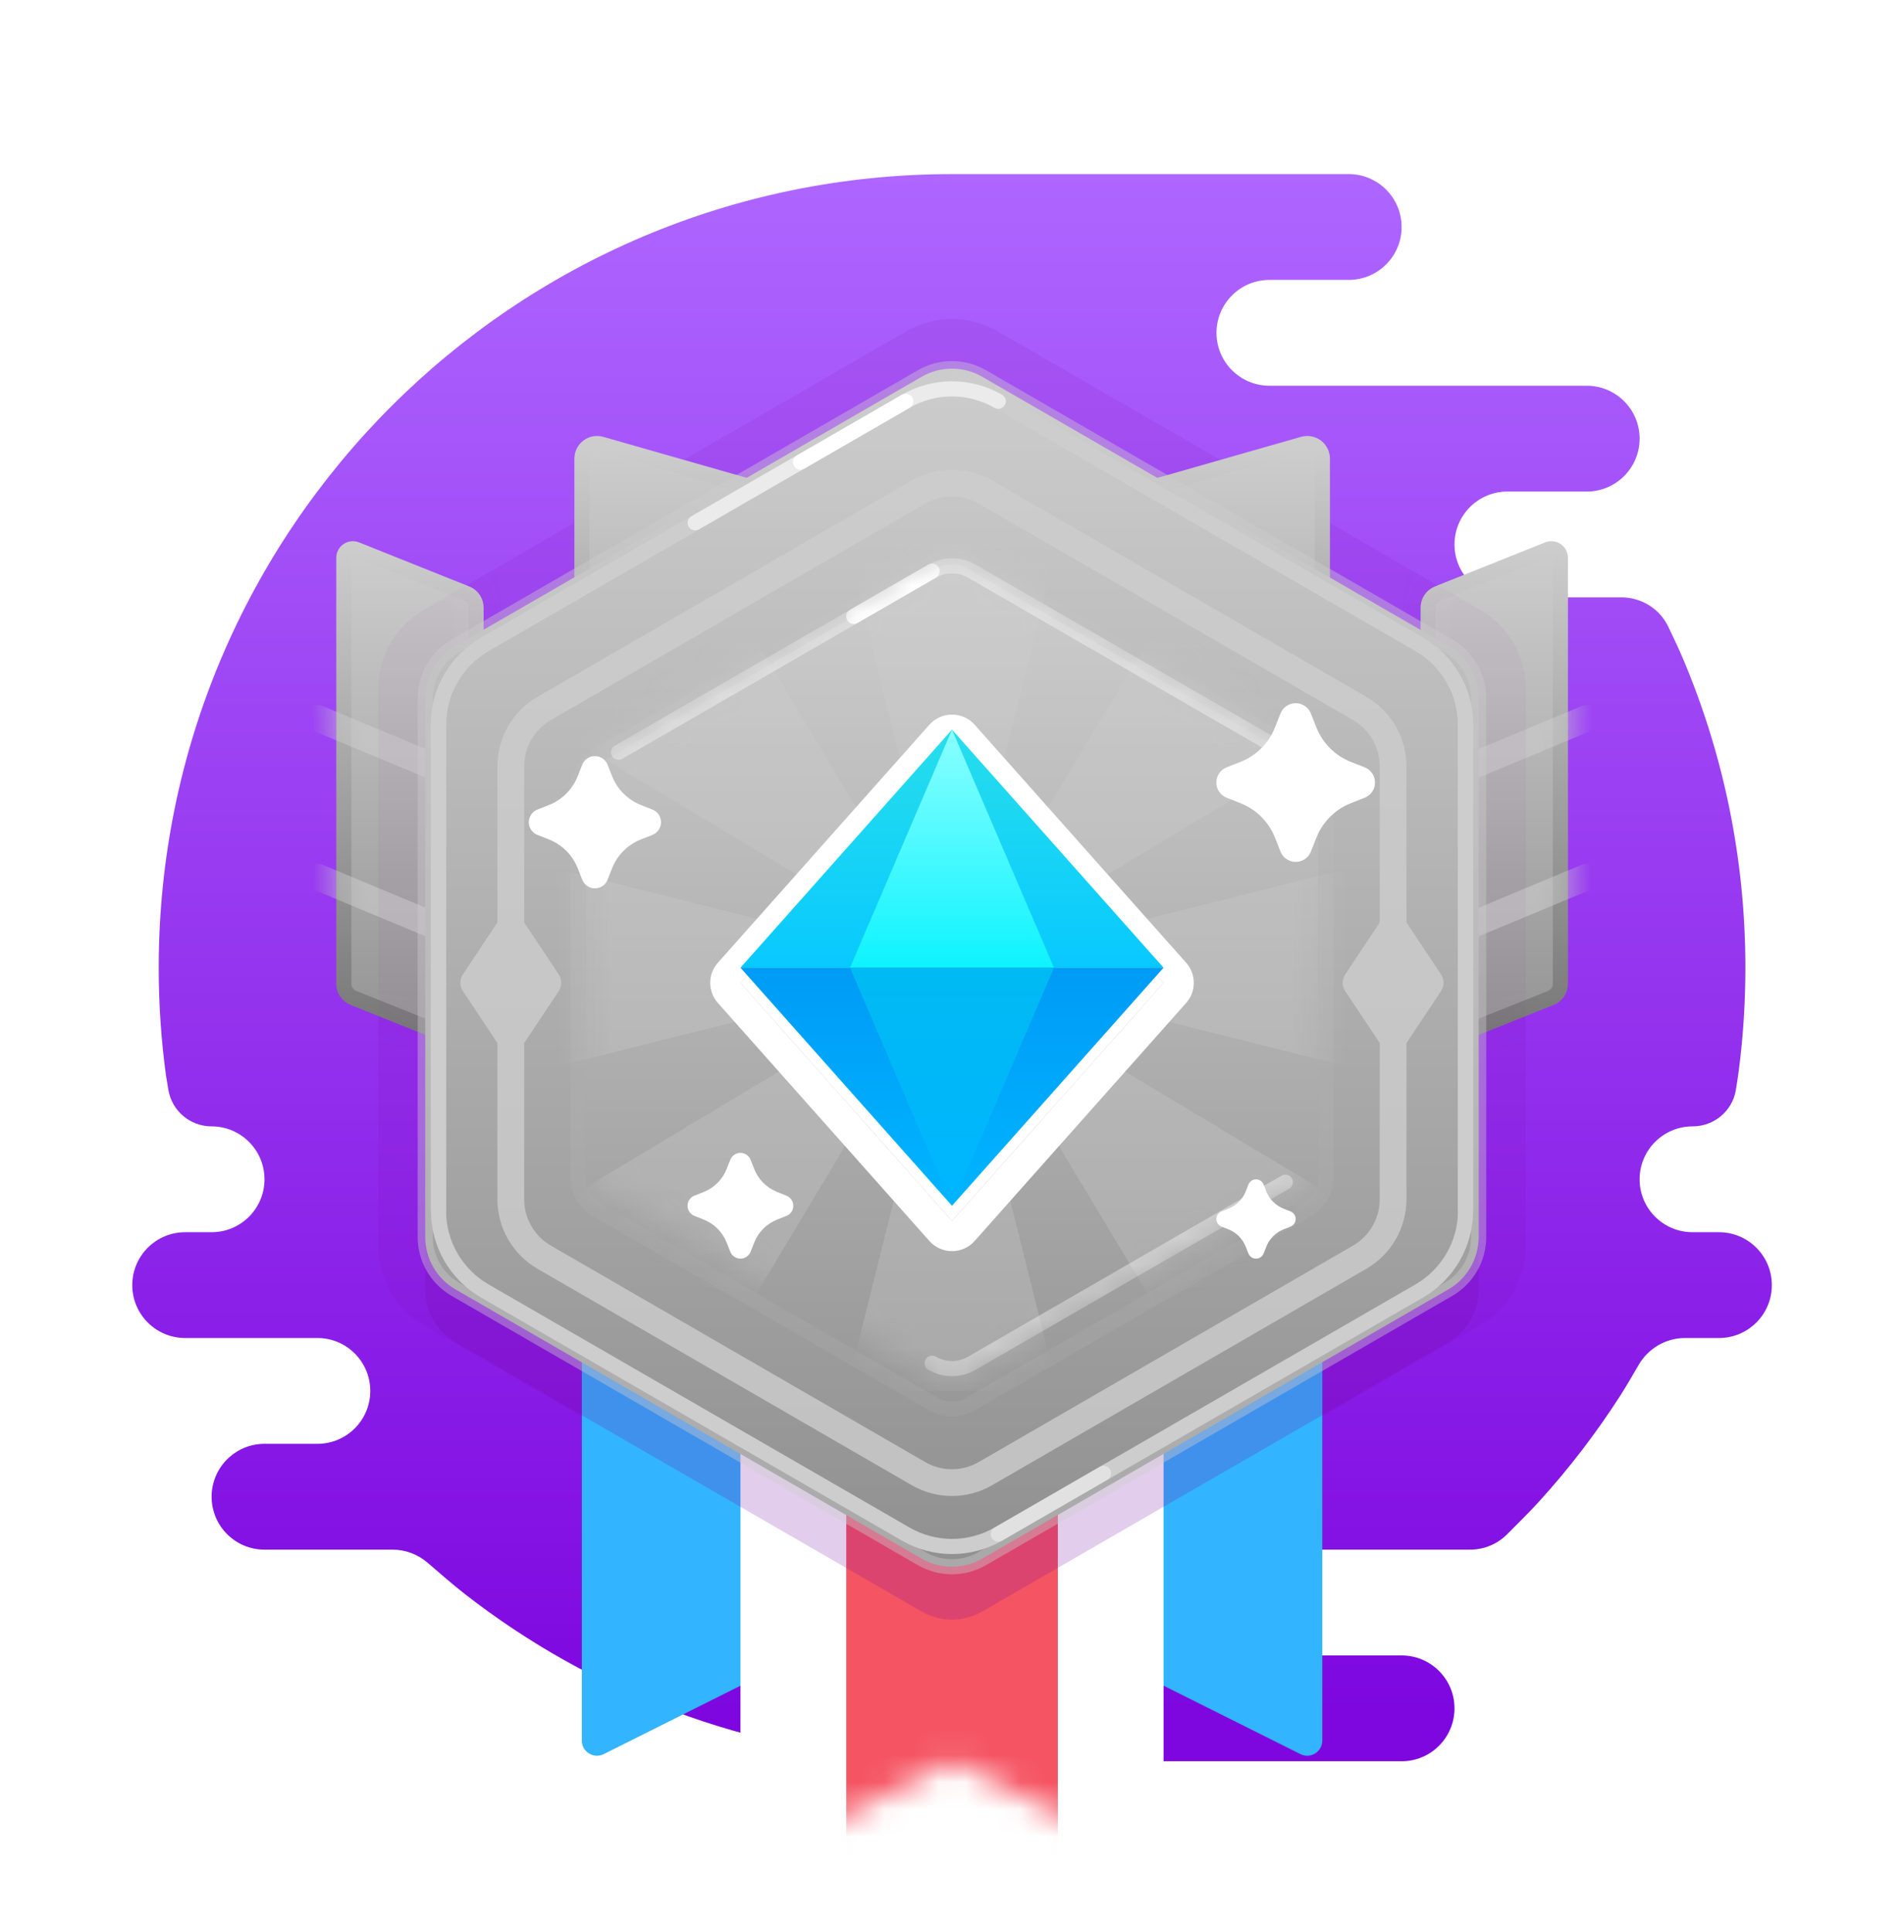 <svg width="70" height="71" viewBox="0 0 70 71" fill="none" xmlns="http://www.w3.org/2000/svg">
<path fill-rule="evenodd" clip-rule="evenodd" d="M51.53 60.844C52.604 60.844 53.474 61.714 53.474 62.788C53.474 63.862 52.604 64.733 51.53 64.733H34.03C33.916 64.733 33.804 64.723 33.695 64.704C27.448 64.428 21.713 62.188 17.09 58.586C16.714 58.293 16.148 57.808 15.728 57.442C15.368 57.13 14.909 56.955 14.434 56.955H9.724C8.651 56.955 7.78 56.084 7.78 55.011C7.78 53.937 8.651 53.066 9.724 53.066H11.669C12.743 53.066 13.613 52.196 13.613 51.122C13.613 50.048 12.743 49.177 11.669 49.177H6.808C5.734 49.177 4.863 48.307 4.863 47.233C4.863 46.159 5.734 45.288 6.808 45.288H7.78C8.854 45.288 9.724 44.418 9.724 43.344C9.724 42.27 8.854 41.399 7.78 41.399C6.994 41.399 6.321 40.833 6.19 40.057C6.143 39.776 6.105 39.549 6.099 39.503C5.925 38.215 5.835 36.901 5.835 35.566C5.835 19.458 18.894 6.399 35.002 6.399C39.863 6.399 44.724 6.399 49.586 6.399C50.659 6.399 51.53 7.27 51.53 8.344C51.53 9.418 50.659 10.288 49.586 10.288H46.669C45.595 10.288 44.724 11.159 44.724 12.233C44.724 13.307 45.595 14.177 46.669 14.177H58.336C59.409 14.177 60.28 15.048 60.28 16.122C60.28 17.195 59.41 18.065 58.338 18.066H55.419C54.345 18.066 53.474 18.937 53.474 20.011C53.474 21.084 54.345 21.955 55.419 21.955H59.605C60.341 21.955 61.015 22.369 61.333 23.032C61.525 23.43 61.727 23.86 61.858 24.17C63.346 27.671 64.169 31.522 64.169 35.566C64.169 36.837 64.088 38.088 63.93 39.316C63.904 39.522 63.863 39.787 63.819 40.059C63.692 40.837 63.013 41.399 62.224 41.399C61.151 41.399 60.28 42.27 60.28 43.344C60.28 44.418 61.151 45.288 62.224 45.288H63.197C64.27 45.288 65.141 46.159 65.141 47.233C65.141 48.307 64.27 49.177 63.197 49.177H61.948C61.242 49.177 60.593 49.56 60.241 50.172C60.012 50.569 59.757 51.001 59.568 51.296C59.124 51.987 58.653 52.658 58.154 53.308C57.653 53.961 57.125 54.591 56.572 55.199C56.269 55.532 55.777 56.026 55.394 56.405C55.035 56.76 54.55 56.955 54.045 56.955H48.613C47.539 56.955 46.669 57.825 46.669 58.899C46.669 59.966 47.527 60.832 48.591 60.844L51.53 60.844Z" fill="url(#paint0_linear_3103_27185)"/>
<g opacity="0.1">
<path fill-rule="evenodd" clip-rule="evenodd" d="M33.331 12.169C34.363 11.574 35.634 11.574 36.665 12.169L54.427 22.424C55.459 23.02 56.094 24.12 56.094 25.311V45.821C56.094 47.012 55.459 48.113 54.427 48.708L36.665 58.963C35.634 59.559 34.363 59.559 33.331 58.963L15.569 48.708C14.538 48.113 13.902 47.012 13.902 45.821L13.902 25.311C13.902 24.12 14.538 23.02 15.569 22.424L33.331 12.169Z" fill="#7705A4" style="mix-blend-mode:multiply"/>
</g>
<g filter="url(#filter0_d_3103_27185)">
<path fill-rule="evenodd" clip-rule="evenodd" d="M21.391 32.65H36.946V62.862C36.946 63.276 36.511 63.544 36.142 63.359L29.168 59.873L22.195 63.359C21.825 63.544 21.391 63.276 21.391 62.862V32.65Z" fill="#32B4FF"/>
</g>
<g filter="url(#filter1_d_3103_27185)">
<path fill-rule="evenodd" clip-rule="evenodd" d="M33.059 32.65H48.614V62.862C48.614 63.276 48.179 63.544 47.81 63.359L40.836 59.873L33.863 63.359C33.493 63.544 33.059 63.276 33.059 62.862V32.65Z" fill="#32B4FF"/>
</g>
<g filter="url(#filter2_d_3103_27185)">
<path fill-rule="evenodd" clip-rule="evenodd" d="M27.223 37.512H42.778V67.724C42.778 68.137 42.343 68.406 41.974 68.221L35 64.734L28.027 68.221C27.657 68.406 27.223 68.137 27.223 67.724V37.512Z" fill="white"/>
</g>
<mask id="mask0_3103_27185" style="mask-type:luminance" maskUnits="userSpaceOnUse" x="27" y="37" width="16" height="32">
<path fill-rule="evenodd" clip-rule="evenodd" d="M27.223 37.512H42.778V67.724C42.778 68.137 42.343 68.406 41.974 68.221L35 64.734L28.027 68.221C27.657 68.406 27.223 68.137 27.223 67.724V37.512Z" fill="white"/>
</mask>
<g mask="url(#mask0_3103_27185)">
<rect x="31.113" y="37.512" width="7.778" height="31.111" fill="#F55462"/>
</g>
<path style="mix-blend-mode:multiply" opacity="0.2" fill-rule="evenodd" clip-rule="evenodd" d="M33.887 15.791C34.575 15.394 35.422 15.394 36.109 15.791L53.252 25.688C53.94 26.085 54.363 26.819 54.363 27.613V47.408C54.363 48.202 53.94 48.936 53.252 49.333L36.109 59.23C35.422 59.627 34.575 59.627 33.887 59.23L16.744 49.333C16.056 48.936 15.633 48.202 15.633 47.408L15.633 27.613C15.633 26.819 16.056 26.085 16.744 25.688L33.887 15.791Z" fill="#7705A4"/>
<path fill-rule="evenodd" clip-rule="evenodd" d="M52.506 22.33C52.506 22.103 52.644 21.899 52.855 21.814L56.91 20.193C57.129 20.105 57.367 20.266 57.367 20.502V36.161C57.367 36.389 57.229 36.593 57.018 36.677L52.506 38.482V22.33Z" fill="url(#paint1_linear_3103_27185)" stroke="url(#paint2_linear_3103_27185)" stroke-width="0.556" stroke-linecap="round" stroke-linejoin="round"/>
<mask id="mask1_3103_27185" style="mask-type:luminance" maskUnits="userSpaceOnUse" x="52" y="19" width="6" height="20">
<path fill-rule="evenodd" clip-rule="evenodd" d="M52.506 22.33C52.506 22.103 52.644 21.899 52.855 21.814L56.91 20.193C57.129 20.105 57.367 20.266 57.367 20.502V36.161C57.367 36.389 57.229 36.593 57.018 36.677L52.506 38.482V22.33Z" fill="white" stroke="white" stroke-width="0.556" stroke-linecap="round" stroke-linejoin="round"/>
</mask>
<g mask="url(#mask1_3103_27185)">
<g style="mix-blend-mode:multiply" opacity="0.6" filter="url(#filter3_i_3103_27185)">
<path d="M52.991 28.597L58.525 26.291C58.773 26.188 58.89 25.904 58.787 25.656C58.683 25.408 58.399 25.291 58.151 25.394L52.318 27.825C52.136 27.9 52.991 28.597 52.991 28.597Z" fill="#CDCDCD"/>
</g>
<g style="mix-blend-mode:multiply" opacity="0.6" filter="url(#filter4_i_3103_27185)">
<path d="M52.991 34.431L58.525 32.125C58.773 32.022 58.89 31.738 58.787 31.49C58.683 31.242 58.399 31.125 58.151 31.228L52.318 33.658C52.136 33.734 52.991 34.431 52.991 34.431Z" fill="#CDCDCD"/>
</g>
<g opacity="0.04">
<path fill-rule="evenodd" clip-rule="evenodd" d="M36.669 12.168C35.637 11.573 34.366 11.573 33.335 12.168L15.573 22.423C14.541 23.019 13.906 24.119 13.906 25.31V45.82C13.906 47.011 14.541 48.112 15.573 48.707L33.335 58.962C34.366 59.558 35.637 59.558 36.669 58.962L54.431 48.707C55.462 48.112 56.098 47.011 56.098 45.82L56.098 25.31C56.098 24.119 55.462 23.019 54.431 22.423L36.669 12.168Z" fill="#7705A4" style="mix-blend-mode:multiply"/>
</g>
</g>
<path fill-rule="evenodd" clip-rule="evenodd" d="M17.502 22.33C17.502 22.103 17.363 21.899 17.152 21.814L13.098 20.193C12.879 20.105 12.641 20.266 12.641 20.502V36.161C12.641 36.389 12.779 36.593 12.99 36.677L17.502 38.482V22.33Z" fill="url(#paint3_linear_3103_27185)" stroke="url(#paint4_linear_3103_27185)" stroke-width="0.556" stroke-linecap="round" stroke-linejoin="round"/>
<mask id="mask2_3103_27185" style="mask-type:luminance" maskUnits="userSpaceOnUse" x="12" y="19" width="6" height="20">
<path fill-rule="evenodd" clip-rule="evenodd" d="M17.502 22.33C17.502 22.103 17.363 21.899 17.152 21.814L13.098 20.193C12.879 20.105 12.641 20.266 12.641 20.502V36.161C12.641 36.389 12.779 36.593 12.99 36.677L17.502 38.482V22.33Z" fill="white" stroke="white" stroke-width="0.556" stroke-linecap="round" stroke-linejoin="round"/>
</mask>
<g mask="url(#mask2_3103_27185)">
<g style="mix-blend-mode:multiply" opacity="0.6" filter="url(#filter5_i_3103_27185)">
<path d="M17.021 28.597L11.487 26.291C11.239 26.188 11.122 25.904 11.225 25.656C11.328 25.408 11.613 25.291 11.861 25.394L17.694 27.825C17.875 27.9 17.021 28.597 17.021 28.597Z" fill="#CDCDCD"/>
</g>
<g style="mix-blend-mode:multiply" opacity="0.6" filter="url(#filter6_i_3103_27185)">
<path d="M17.021 34.431L11.487 32.125C11.239 32.022 11.122 31.738 11.225 31.49C11.328 31.242 11.613 31.125 11.861 31.228L17.694 33.658C17.875 33.734 17.021 34.431 17.021 34.431Z" fill="#CDCDCD"/>
</g>
<g opacity="0.04">
<path fill-rule="evenodd" clip-rule="evenodd" d="M33.335 12.168C34.367 11.573 35.638 11.573 36.669 12.168L54.431 22.423C55.462 23.019 56.098 24.119 56.098 25.31V45.82C56.098 47.011 55.462 48.112 54.431 48.707L36.669 58.962C35.638 59.558 34.367 59.558 33.335 58.962L15.573 48.707C14.542 48.112 13.906 47.011 13.906 45.82L13.906 25.31C13.906 24.119 14.542 23.019 15.573 22.423L33.335 12.168Z" fill="#7705A4" style="mix-blend-mode:multiply"/>
</g>
</g>
<path fill-rule="evenodd" clip-rule="evenodd" d="M48.617 16.858C48.617 16.488 48.263 16.222 47.908 16.323L35.006 20.01L22.103 16.323C21.748 16.222 21.395 16.488 21.395 16.858V32.093C21.395 32.4 21.643 32.649 21.95 32.649H48.061C48.368 32.649 48.617 32.4 48.617 32.093V16.858Z" fill="url(#paint5_linear_3103_27185)" stroke="url(#paint6_linear_3103_27185)" stroke-width="0.556" stroke-linecap="round" stroke-linejoin="round"/>
<path fill-rule="evenodd" clip-rule="evenodd" d="M33.886 13.847C34.574 13.45 35.421 13.45 36.109 13.847L53.252 23.744C53.94 24.141 54.363 24.875 54.363 25.669V45.464C54.363 46.258 53.94 46.991 53.252 47.388L36.109 57.286C35.421 57.683 34.574 57.683 33.886 57.286L16.744 47.388C16.056 46.991 15.633 46.258 15.633 45.464V25.669C15.633 24.875 16.056 24.141 16.744 23.744L33.886 13.847Z" fill="url(#paint7_linear_3103_27185)" stroke="#CDCDCD" stroke-opacity="0.4" stroke-width="0.556"/>
<g style="mix-blend-mode:multiply" opacity="0.8" filter="url(#filter7_i_3103_27185)">
<path fill-rule="evenodd" clip-rule="evenodd" d="M50.233 25.055L36.472 17.101C35.559 16.573 34.435 16.573 33.523 17.101L19.762 25.055C18.849 25.582 18.287 26.557 18.287 27.612V33.351L17.019 35.256C16.895 35.443 16.895 35.686 17.019 35.872L18.287 37.777V43.521C18.287 44.575 18.849 45.55 19.762 46.077L33.523 54.032C34.435 54.559 35.559 54.559 36.472 54.032L50.233 46.077C51.145 45.55 51.708 44.575 51.708 43.521V37.78L52.978 35.872C53.102 35.686 53.102 35.443 52.978 35.256L51.708 33.348V27.612C51.708 26.557 51.145 25.582 50.233 25.055ZM19.271 37.779V43.521C19.271 44.224 19.646 44.874 20.254 45.226L34.015 53.18C34.624 53.532 35.373 53.532 35.981 53.18L49.742 45.226C50.351 44.874 50.725 44.224 50.725 43.521V37.778L49.457 35.872C49.332 35.686 49.332 35.443 49.457 35.256L50.725 33.351V27.612C50.725 26.909 50.351 26.259 49.742 25.908L35.981 17.953C35.373 17.602 34.624 17.602 34.015 17.953L20.254 25.908C19.646 26.259 19.271 26.909 19.271 27.612V33.35L20.541 35.256C20.665 35.443 20.665 35.686 20.541 35.872L19.271 37.779Z" fill="#CDCDCD"/>
</g>
<path d="M36.702 14.748C35.649 14.14 34.352 14.14 33.299 14.748L17.823 23.683C16.77 24.291 16.121 25.414 16.121 26.63L16.121 44.501C16.121 45.716 16.77 46.84 17.823 47.448L33.299 56.383C34.352 56.991 35.649 56.991 36.702 56.383L52.178 47.448C53.231 46.84 53.88 45.716 53.88 44.501V26.63C53.88 25.414 53.231 24.291 52.178 23.683L36.702 14.748Z" stroke="#CDCDCD" stroke-width="0.556"/>
<path opacity="0.4" d="M36.703 56.384C38.523 55.333 39.813 54.589 40.572 54.15" stroke="white" stroke-width="0.556" stroke-linecap="round"/>
<path d="M53.88 44.501V26.63C53.88 25.414 53.231 24.291 52.178 23.683L36.702 14.748C35.649 14.14 34.352 14.14 33.299 14.748L17.823 23.683C16.77 24.291 16.121 25.414 16.121 26.63L16.121 44.501" stroke="#CDCDCD" stroke-width="0.556" stroke-linecap="round"/>
<path opacity="0.6" d="M53.88 26.63C53.88 25.414 53.231 24.291 52.178 23.683L36.702 14.748C35.649 14.14 34.352 14.14 33.299 14.748L17.823 23.683C16.77 24.291 16.121 25.414 16.121 26.63" stroke="#CDCDCD" stroke-width="0.556" stroke-linecap="round"/>
<path opacity="0.6" d="M36.7 14.748C35.647 14.14 34.35 14.14 33.297 14.748C33.297 14.748 28.138 17.726 25.559 19.215" stroke="white" stroke-width="0.556" stroke-linecap="round"/>
<path d="M33.299 14.749C33.299 14.749 30.569 16.325 29.43 16.983" stroke="white" stroke-width="0.556" stroke-linecap="round"/>
<g filter="url(#filter8_d_3103_27185)">
<path fill-rule="evenodd" clip-rule="evenodd" d="M34.441 20.331C34.785 20.132 35.209 20.132 35.553 20.331L47.913 27.467C48.257 27.665 48.468 28.032 48.468 28.429V42.702C48.468 43.099 48.257 43.465 47.913 43.664L35.553 50.8C35.209 50.999 34.785 50.999 34.441 50.8L22.081 43.664C21.737 43.465 21.526 43.099 21.526 42.702V28.429C21.526 28.032 21.737 27.665 22.081 27.467L34.441 20.331Z" fill="url(#paint8_linear_3103_27185)"/>
<path d="M35.691 20.09C35.262 19.842 34.732 19.842 34.302 20.09L21.942 27.226C21.512 27.474 21.248 27.933 21.248 28.429V42.702C21.248 43.198 21.512 43.656 21.942 43.904L34.302 51.041C34.732 51.289 35.262 51.289 35.691 51.041L48.052 43.904C48.481 43.656 48.746 43.198 48.746 42.702V28.429C48.746 27.933 48.481 27.474 48.052 27.226L35.691 20.09Z" stroke="#CDCDCD" stroke-opacity="0.1" stroke-width="0.556" style="mix-blend-mode:multiply"/>
</g>
<mask id="mask3_3103_27185" style="mask-type:luminance" maskUnits="userSpaceOnUse" x="21" y="20" width="28" height="31">
<path fill-rule="evenodd" clip-rule="evenodd" d="M34.441 20.331C34.785 20.132 35.209 20.132 35.553 20.331L47.913 27.467C48.257 27.665 48.468 28.032 48.468 28.429V42.702C48.468 43.099 48.257 43.465 47.913 43.664L35.553 50.8C35.209 50.999 34.785 50.999 34.441 50.8L22.081 43.664C21.737 43.465 21.526 43.099 21.526 42.702V28.429C21.526 28.032 21.737 27.665 22.081 27.467L34.441 20.331Z" fill="white"/>
</mask>
<g mask="url(#mask3_3103_27185)">
<g style="mix-blend-mode:multiply" opacity="0.3">
<path fill-rule="evenodd" clip-rule="evenodd" d="M35.005 35.557L38.892 20.01H31.114L35.002 35.562L35.001 35.563L26.753 21.816L21.253 27.316L35 35.564L35 35.565L19.445 31.677V39.454L34.998 35.566L21.25 43.815L26.75 49.315L34.999 35.566L35 35.566L31.111 51.121H38.889L35 35.566L35 35.566L43.25 49.315L48.749 43.815L35.001 35.566L35.001 35.565L35 35.565L35 35.565L35 35.565L35.001 35.565L35.002 35.565L35.002 35.565L35.003 35.565L50.557 39.454V31.676L35.003 35.565L35.003 35.563L48.749 27.316L43.249 21.816L35.005 35.557ZM35.002 35.565L35.003 35.565L35.002 35.564L35.002 35.564L35.002 35.565Z" fill="#CDCDCD"/>
</g>
<path opacity="0.4" d="M47.255 27.647L35.728 20.992C35.276 20.732 34.721 20.732 34.269 20.992C32.914 21.775 31.953 22.33 31.387 22.656C30.211 23.335 29.25 23.89 28.506 24.32C27.225 25.059 25.304 26.169 22.742 27.647" stroke="white" stroke-width="0.556" stroke-linecap="round"/>
<path opacity="0.4" d="M47.255 43.45L35.728 50.105C35.277 50.366 34.721 50.366 34.27 50.105" stroke="white" stroke-width="0.556" stroke-linecap="round"/>
<path d="M34.269 20.991C32.913 21.774 31.952 22.328 31.387 22.655" stroke="white" stroke-width="0.556" stroke-linecap="round"/>
</g>
<g filter="url(#filter9_d_3103_27185)">
<path fill-rule="evenodd" clip-rule="evenodd" d="M35 26.817L42.778 35.567L35 44.317L27.223 35.567L35 26.817Z" fill="white"/>
<path d="M35.416 26.448C35.31 26.33 35.159 26.262 35 26.262C34.842 26.262 34.691 26.33 34.585 26.448L26.807 35.198C26.62 35.409 26.62 35.726 26.807 35.937L34.585 44.687C34.691 44.805 34.842 44.873 35 44.873C35.159 44.873 35.31 44.805 35.416 44.687L43.194 35.937C43.381 35.726 43.381 35.409 43.194 35.198L35.416 26.448Z" stroke="white" stroke-width="1.111" stroke-linejoin="round"/>
</g>
<path fill-rule="evenodd" clip-rule="evenodd" d="M35 26.817L42.778 35.567H27.223L35 26.817Z" fill="url(#paint9_linear_3103_27185)"/>
<path fill-rule="evenodd" clip-rule="evenodd" d="M35 44.316L42.778 35.566H27.223L35 44.316Z" fill="url(#paint10_linear_3103_27185)"/>
<path fill-rule="evenodd" clip-rule="evenodd" d="M35 26.817L31.25 35.567H38.75L35 26.817Z" fill="url(#paint11_linear_3103_27185)"/>
<path fill-rule="evenodd" clip-rule="evenodd" d="M35 44.316L31.25 35.566H38.75L35 44.316Z" fill="url(#paint12_linear_3103_27185)"/>
<g filter="url(#filter10_d_3103_27185)">
<path fill-rule="evenodd" clip-rule="evenodd" d="M45.604 29.52L45.099 29.32C44.791 29.199 44.639 28.85 44.761 28.541C44.822 28.386 44.944 28.263 45.099 28.202L45.604 28.003C46.187 27.773 46.648 27.313 46.877 26.73L47.076 26.225C47.198 25.917 47.547 25.765 47.856 25.887C48.011 25.948 48.133 26.07 48.195 26.225L48.394 26.73C48.623 27.313 49.084 27.773 49.666 28.003L50.171 28.202C50.48 28.324 50.632 28.673 50.51 28.982C50.449 29.137 50.326 29.259 50.171 29.32L49.666 29.52C49.084 29.749 48.623 30.21 48.394 30.793L48.195 31.297C48.073 31.606 47.724 31.758 47.415 31.636C47.26 31.575 47.137 31.452 47.076 31.297L46.877 30.793C46.648 30.21 46.187 29.749 45.604 29.52Z" fill="white"/>
</g>
<g filter="url(#filter11_d_3103_27185)">
<path fill-rule="evenodd" clip-rule="evenodd" d="M25.868 44.822L25.531 44.689C25.325 44.608 25.224 44.375 25.305 44.169C25.346 44.066 25.428 43.984 25.531 43.944L25.868 43.811C26.256 43.658 26.563 43.351 26.716 42.962L26.849 42.626C26.93 42.42 27.163 42.319 27.369 42.4C27.472 42.441 27.554 42.523 27.595 42.626L27.727 42.962C27.88 43.351 28.188 43.658 28.576 43.811L28.912 43.944C29.118 44.025 29.219 44.258 29.138 44.464C29.098 44.567 29.016 44.648 28.912 44.689L28.576 44.822C28.188 44.975 27.88 45.282 27.727 45.671L27.595 46.007C27.513 46.213 27.281 46.314 27.075 46.233C26.971 46.192 26.89 46.11 26.849 46.007L26.716 45.671C26.563 45.282 26.256 44.975 25.868 44.822Z" fill="white"/>
</g>
<g filter="url(#filter12_d_3103_27185)">
<path fill-rule="evenodd" clip-rule="evenodd" d="M20.179 30.852L19.759 30.686C19.501 30.584 19.375 30.293 19.477 30.036C19.527 29.907 19.63 29.805 19.759 29.754L20.179 29.588C20.665 29.396 21.049 29.012 21.24 28.527L21.406 28.106C21.508 27.849 21.798 27.723 22.056 27.824C22.185 27.875 22.287 27.977 22.338 28.106L22.504 28.527C22.695 29.012 23.079 29.396 23.564 29.588L23.985 29.754C24.243 29.855 24.369 30.146 24.267 30.403C24.216 30.532 24.114 30.635 23.985 30.686L23.564 30.852C23.079 31.043 22.695 31.427 22.504 31.912L22.338 32.333C22.236 32.59 21.945 32.717 21.688 32.615C21.559 32.564 21.457 32.462 21.406 32.333L21.24 31.912C21.049 31.427 20.665 31.043 20.179 30.852Z" fill="white"/>
</g>
<g filter="url(#filter13_d_3103_27185)">
<path fill-rule="evenodd" clip-rule="evenodd" d="M45.161 45.182L44.909 45.083C44.755 45.022 44.679 44.847 44.74 44.693C44.77 44.615 44.832 44.554 44.909 44.523L45.161 44.424C45.453 44.309 45.683 44.079 45.798 43.788L45.898 43.535C45.958 43.381 46.133 43.305 46.287 43.366C46.365 43.396 46.426 43.458 46.457 43.535L46.556 43.788C46.671 44.079 46.901 44.309 47.193 44.424L47.445 44.523C47.599 44.584 47.675 44.759 47.614 44.913C47.584 44.991 47.523 45.052 47.445 45.083L47.193 45.182C46.901 45.297 46.671 45.528 46.556 45.819L46.457 46.071C46.396 46.225 46.221 46.301 46.067 46.24C45.989 46.21 45.928 46.148 45.898 46.071L45.798 45.819C45.683 45.528 45.453 45.297 45.161 45.182Z" fill="white"/>
</g>
<defs>
<filter id="filter0_d_3103_27185" x="20.279" y="32.65" width="17.777" height="32.991" filterUnits="userSpaceOnUse" color-interpolation-filters="sRGB">
<feFlood flood-opacity="0" result="BackgroundImageFix"/>
<feColorMatrix in="SourceAlpha" type="matrix" values="0 0 0 0 0 0 0 0 0 0 0 0 0 0 0 0 0 0 127 0" result="hardAlpha"/>
<feOffset dy="1.111"/>
<feGaussianBlur stdDeviation="0.556"/>
<feColorMatrix type="matrix" values="0 0 0 0 0.31 0 0 0 0 0.247 0 0 0 0 0.867 0 0 0 0.2 0"/>
<feBlend mode="darken" in2="BackgroundImageFix" result="effect1_dropShadow_3103_27185"/>
<feBlend mode="normal" in="SourceGraphic" in2="effect1_dropShadow_3103_27185" result="shape"/>
</filter>
<filter id="filter1_d_3103_27185" x="31.947" y="32.65" width="17.777" height="32.991" filterUnits="userSpaceOnUse" color-interpolation-filters="sRGB">
<feFlood flood-opacity="0" result="BackgroundImageFix"/>
<feColorMatrix in="SourceAlpha" type="matrix" values="0 0 0 0 0 0 0 0 0 0 0 0 0 0 0 0 0 0 127 0" result="hardAlpha"/>
<feOffset dy="1.111"/>
<feGaussianBlur stdDeviation="0.556"/>
<feColorMatrix type="matrix" values="0 0 0 0 0.31 0 0 0 0 0.247 0 0 0 0 0.867 0 0 0 0.2 0"/>
<feBlend mode="darken" in2="BackgroundImageFix" result="effect1_dropShadow_3103_27185"/>
<feBlend mode="normal" in="SourceGraphic" in2="effect1_dropShadow_3103_27185" result="shape"/>
</filter>
<filter id="filter2_d_3103_27185" x="26.111" y="37.512" width="17.777" height="32.991" filterUnits="userSpaceOnUse" color-interpolation-filters="sRGB">
<feFlood flood-opacity="0" result="BackgroundImageFix"/>
<feColorMatrix in="SourceAlpha" type="matrix" values="0 0 0 0 0 0 0 0 0 0 0 0 0 0 0 0 0 0 127 0" result="hardAlpha"/>
<feOffset dy="1.111"/>
<feGaussianBlur stdDeviation="0.556"/>
<feColorMatrix type="matrix" values="0 0 0 0 0.31 0 0 0 0 0.247 0 0 0 0 0.867 0 0 0 0.2 0"/>
<feBlend mode="darken" in2="BackgroundImageFix" result="effect1_dropShadow_3103_27185"/>
<feBlend mode="normal" in="SourceGraphic" in2="effect1_dropShadow_3103_27185" result="shape"/>
</filter>
<filter id="filter3_i_3103_27185" x="52.293" y="25.356" width="6.531" height="3.797" filterUnits="userSpaceOnUse" color-interpolation-filters="sRGB">
<feFlood flood-opacity="0" result="BackgroundImageFix"/>
<feBlend mode="normal" in="SourceGraphic" in2="BackgroundImageFix" result="shape"/>
<feColorMatrix in="SourceAlpha" type="matrix" values="0 0 0 0 0 0 0 0 0 0 0 0 0 0 0 0 0 0 127 0" result="hardAlpha"/>
<feOffset dy="0.556"/>
<feGaussianBlur stdDeviation="0.278"/>
<feComposite in2="hardAlpha" operator="arithmetic" k2="-1" k3="1"/>
<feColorMatrix type="matrix" values="0 0 0 0 0.976 0 0 0 0 0.714 0 0 0 0 0.035 0 0 0 1 0"/>
<feBlend mode="normal" in2="shape" result="effect1_innerShadow_3103_27185"/>
</filter>
<filter id="filter4_i_3103_27185" x="52.293" y="31.19" width="6.531" height="3.797" filterUnits="userSpaceOnUse" color-interpolation-filters="sRGB">
<feFlood flood-opacity="0" result="BackgroundImageFix"/>
<feBlend mode="normal" in="SourceGraphic" in2="BackgroundImageFix" result="shape"/>
<feColorMatrix in="SourceAlpha" type="matrix" values="0 0 0 0 0 0 0 0 0 0 0 0 0 0 0 0 0 0 127 0" result="hardAlpha"/>
<feOffset dy="0.556"/>
<feGaussianBlur stdDeviation="0.278"/>
<feComposite in2="hardAlpha" operator="arithmetic" k2="-1" k3="1"/>
<feColorMatrix type="matrix" values="0 0 0 0 0.976 0 0 0 0 0.714 0 0 0 0 0.035 0 0 0 1 0"/>
<feBlend mode="normal" in2="shape" result="effect1_innerShadow_3103_27185"/>
</filter>
<filter id="filter5_i_3103_27185" x="11.188" y="25.356" width="6.531" height="3.797" filterUnits="userSpaceOnUse" color-interpolation-filters="sRGB">
<feFlood flood-opacity="0" result="BackgroundImageFix"/>
<feBlend mode="normal" in="SourceGraphic" in2="BackgroundImageFix" result="shape"/>
<feColorMatrix in="SourceAlpha" type="matrix" values="0 0 0 0 0 0 0 0 0 0 0 0 0 0 0 0 0 0 127 0" result="hardAlpha"/>
<feOffset dy="0.556"/>
<feGaussianBlur stdDeviation="0.278"/>
<feComposite in2="hardAlpha" operator="arithmetic" k2="-1" k3="1"/>
<feColorMatrix type="matrix" values="0 0 0 0 0.976 0 0 0 0 0.714 0 0 0 0 0.035 0 0 0 1 0"/>
<feBlend mode="normal" in2="shape" result="effect1_innerShadow_3103_27185"/>
</filter>
<filter id="filter6_i_3103_27185" x="11.188" y="31.19" width="6.531" height="3.797" filterUnits="userSpaceOnUse" color-interpolation-filters="sRGB">
<feFlood flood-opacity="0" result="BackgroundImageFix"/>
<feBlend mode="normal" in="SourceGraphic" in2="BackgroundImageFix" result="shape"/>
<feColorMatrix in="SourceAlpha" type="matrix" values="0 0 0 0 0 0 0 0 0 0 0 0 0 0 0 0 0 0 127 0" result="hardAlpha"/>
<feOffset dy="0.556"/>
<feGaussianBlur stdDeviation="0.278"/>
<feComposite in2="hardAlpha" operator="arithmetic" k2="-1" k3="1"/>
<feColorMatrix type="matrix" values="0 0 0 0 0.976 0 0 0 0 0.714 0 0 0 0 0.035 0 0 0 1 0"/>
<feBlend mode="normal" in2="shape" result="effect1_innerShadow_3103_27185"/>
</filter>
<filter id="filter7_i_3103_27185" x="16.926" y="16.705" width="36.145" height="38.278" filterUnits="userSpaceOnUse" color-interpolation-filters="sRGB">
<feFlood flood-opacity="0" result="BackgroundImageFix"/>
<feBlend mode="normal" in="SourceGraphic" in2="BackgroundImageFix" result="shape"/>
<feColorMatrix in="SourceAlpha" type="matrix" values="0 0 0 0 0 0 0 0 0 0 0 0 0 0 0 0 0 0 127 0" result="hardAlpha"/>
<feOffset dy="0.556"/>
<feGaussianBlur stdDeviation="0.278"/>
<feComposite in2="hardAlpha" operator="arithmetic" k2="-1" k3="1"/>
<feColorMatrix type="matrix" values="0 0 0 0 0.976 0 0 0 0 0.714 0 0 0 0 0.035 0 0 0 1 0"/>
<feBlend mode="normal" in2="shape" result="effect1_innerShadow_3103_27185"/>
</filter>
<filter id="filter8_d_3103_27185" x="19.858" y="19.07" width="30.277" height="34.102" filterUnits="userSpaceOnUse" color-interpolation-filters="sRGB">
<feFlood flood-opacity="0" result="BackgroundImageFix"/>
<feColorMatrix in="SourceAlpha" type="matrix" values="0 0 0 0 0 0 0 0 0 0 0 0 0 0 0 0 0 0 127 0" result="hardAlpha"/>
<feOffset dy="0.556"/>
<feGaussianBlur stdDeviation="0.556"/>
<feColorMatrix type="matrix" values="0 0 0 0 1 0 0 0 0 1 0 0 0 0 1 0 0 0 0.4 0"/>
<feBlend mode="normal" in2="BackgroundImageFix" result="effect1_dropShadow_3103_27185"/>
<feBlend mode="normal" in="SourceGraphic" in2="effect1_dropShadow_3103_27185" result="shape"/>
</filter>
<filter id="filter9_d_3103_27185" x="25.002" y="25.15" width="20" height="21.945" filterUnits="userSpaceOnUse" color-interpolation-filters="sRGB">
<feFlood flood-opacity="0" result="BackgroundImageFix"/>
<feColorMatrix in="SourceAlpha" type="matrix" values="0 0 0 0 0 0 0 0 0 0 0 0 0 0 0 0 0 0 127 0" result="hardAlpha"/>
<feOffset dy="0.556"/>
<feGaussianBlur stdDeviation="0.556"/>
<feColorMatrix type="matrix" values="0 0 0 0 1 0 0 0 0 1 0 0 0 0 1 0 0 0 1 0"/>
<feBlend mode="normal" in2="BackgroundImageFix" result="effect1_dropShadow_3103_27185"/>
<feBlend mode="normal" in="SourceGraphic" in2="effect1_dropShadow_3103_27185" result="shape"/>
</filter>
<filter id="filter10_d_3103_27185" x="43.608" y="24.733" width="8.055" height="8.056" filterUnits="userSpaceOnUse" color-interpolation-filters="sRGB">
<feFlood flood-opacity="0" result="BackgroundImageFix"/>
<feColorMatrix in="SourceAlpha" type="matrix" values="0 0 0 0 0 0 0 0 0 0 0 0 0 0 0 0 0 0 127 0" result="hardAlpha"/>
<feOffset/>
<feGaussianBlur stdDeviation="0.556"/>
<feColorMatrix type="matrix" values="0 0 0 0 1 0 0 0 0 1 0 0 0 0 1 0 0 0 1 0"/>
<feBlend mode="normal" in2="BackgroundImageFix" result="effect1_dropShadow_3103_27185"/>
<feBlend mode="normal" in="SourceGraphic" in2="effect1_dropShadow_3103_27185" result="shape"/>
</filter>
<filter id="filter11_d_3103_27185" x="24.166" y="41.261" width="6.113" height="6.111" filterUnits="userSpaceOnUse" color-interpolation-filters="sRGB">
<feFlood flood-opacity="0" result="BackgroundImageFix"/>
<feColorMatrix in="SourceAlpha" type="matrix" values="0 0 0 0 0 0 0 0 0 0 0 0 0 0 0 0 0 0 127 0" result="hardAlpha"/>
<feOffset/>
<feGaussianBlur stdDeviation="0.556"/>
<feColorMatrix type="matrix" values="0 0 0 0 1 0 0 0 0 1 0 0 0 0 1 0 0 0 1 0"/>
<feBlend mode="normal" in2="BackgroundImageFix" result="effect1_dropShadow_3103_27185"/>
<feBlend mode="normal" in="SourceGraphic" in2="effect1_dropShadow_3103_27185" result="shape"/>
</filter>
<filter id="filter12_d_3103_27185" x="18.33" y="26.678" width="7.082" height="7.084" filterUnits="userSpaceOnUse" color-interpolation-filters="sRGB">
<feFlood flood-opacity="0" result="BackgroundImageFix"/>
<feColorMatrix in="SourceAlpha" type="matrix" values="0 0 0 0 0 0 0 0 0 0 0 0 0 0 0 0 0 0 127 0" result="hardAlpha"/>
<feOffset/>
<feGaussianBlur stdDeviation="0.556"/>
<feColorMatrix type="matrix" values="0 0 0 0 1 0 0 0 0 1 0 0 0 0 1 0 0 0 1 0"/>
<feBlend mode="normal" in2="BackgroundImageFix" result="effect1_dropShadow_3103_27185"/>
<feBlend mode="normal" in="SourceGraphic" in2="effect1_dropShadow_3103_27185" result="shape"/>
</filter>
<filter id="filter13_d_3103_27185" x="43.608" y="42.233" width="5.141" height="5.14" filterUnits="userSpaceOnUse" color-interpolation-filters="sRGB">
<feFlood flood-opacity="0" result="BackgroundImageFix"/>
<feColorMatrix in="SourceAlpha" type="matrix" values="0 0 0 0 0 0 0 0 0 0 0 0 0 0 0 0 0 0 127 0" result="hardAlpha"/>
<feOffset/>
<feGaussianBlur stdDeviation="0.556"/>
<feColorMatrix type="matrix" values="0 0 0 0 1 0 0 0 0 1 0 0 0 0 1 0 0 0 1 0"/>
<feBlend mode="normal" in2="BackgroundImageFix" result="effect1_dropShadow_3103_27185"/>
<feBlend mode="normal" in="SourceGraphic" in2="effect1_dropShadow_3103_27185" result="shape"/>
</filter>
<linearGradient id="paint0_linear_3103_27185" x1="5.792" y1="6.399" x2="5.792" y2="62.936" gradientUnits="userSpaceOnUse">
<stop stop-color="#AE66FF"/>
<stop offset="1" stop-color="#7E07E0"/>
</linearGradient>
<linearGradient id="paint1_linear_3103_27185" x1="57.367" y1="20.01" x2="57.367" y2="38.482" gradientUnits="userSpaceOnUse">
<stop stop-color="#CDCDCD"/>
<stop offset="1" stop-color="#939393"/>
</linearGradient>
<linearGradient id="paint2_linear_3103_27185" x1="57.367" y1="20.01" x2="57.367" y2="38.482" gradientUnits="userSpaceOnUse">
<stop stop-color="#CDCDCD"/>
<stop offset="1" stop-color="#757575"/>
</linearGradient>
<linearGradient id="paint3_linear_3103_27185" x1="12.641" y1="20.01" x2="12.641" y2="38.482" gradientUnits="userSpaceOnUse">
<stop stop-color="#CDCDCD"/>
<stop offset="1" stop-color="#939393"/>
</linearGradient>
<linearGradient id="paint4_linear_3103_27185" x1="12.641" y1="20.01" x2="12.641" y2="38.482" gradientUnits="userSpaceOnUse">
<stop stop-color="#CDCDCD"/>
<stop offset="1" stop-color="#757575"/>
</linearGradient>
<linearGradient id="paint5_linear_3103_27185" x1="21.395" y1="16.465" x2="21.395" y2="32.649" gradientUnits="userSpaceOnUse">
<stop stop-color="#CDCDCD"/>
<stop offset="1" stop-color="#939393"/>
</linearGradient>
<linearGradient id="paint6_linear_3103_27185" x1="21.395" y1="16.465" x2="21.395" y2="32.649" gradientUnits="userSpaceOnUse">
<stop stop-color="#CDCDCD"/>
<stop offset="1" stop-color="#757575"/>
</linearGradient>
<linearGradient id="paint7_linear_3103_27185" x1="12.637" y1="13.205" x2="12.637" y2="57.927" gradientUnits="userSpaceOnUse">
<stop stop-color="#CDCDCD"/>
<stop offset="1" stop-color="#909090"/>
</linearGradient>
<linearGradient id="paint8_linear_3103_27185" x1="19.441" y1="20.01" x2="19.441" y2="51.121" gradientUnits="userSpaceOnUse">
<stop stop-color="#CDCDCD"/>
<stop offset="1" stop-color="#989898"/>
</linearGradient>
<linearGradient id="paint9_linear_3103_27185" x1="27.223" y1="26.817" x2="27.223" y2="35.567" gradientUnits="userSpaceOnUse">
<stop stop-color="#27DEEB"/>
<stop offset="1" stop-color="#08C9FF"/>
</linearGradient>
<linearGradient id="paint10_linear_3103_27185" x1="27.223" y1="35.566" x2="27.223" y2="44.316" gradientUnits="userSpaceOnUse">
<stop stop-color="#009BF6"/>
<stop offset="1" stop-color="#00B5FF"/>
</linearGradient>
<linearGradient id="paint11_linear_3103_27185" x1="31.25" y1="26.817" x2="31.25" y2="35.567" gradientUnits="userSpaceOnUse">
<stop stop-color="#8AFFFF"/>
<stop offset="1" stop-color="#0DF3FF"/>
</linearGradient>
<linearGradient id="paint12_linear_3103_27185" x1="31.25" y1="35.566" x2="31.25" y2="44.316" gradientUnits="userSpaceOnUse">
<stop stop-color="#00BAF3"/>
<stop offset="1" stop-color="#00B5FF"/>
</linearGradient>
</defs>
</svg>
